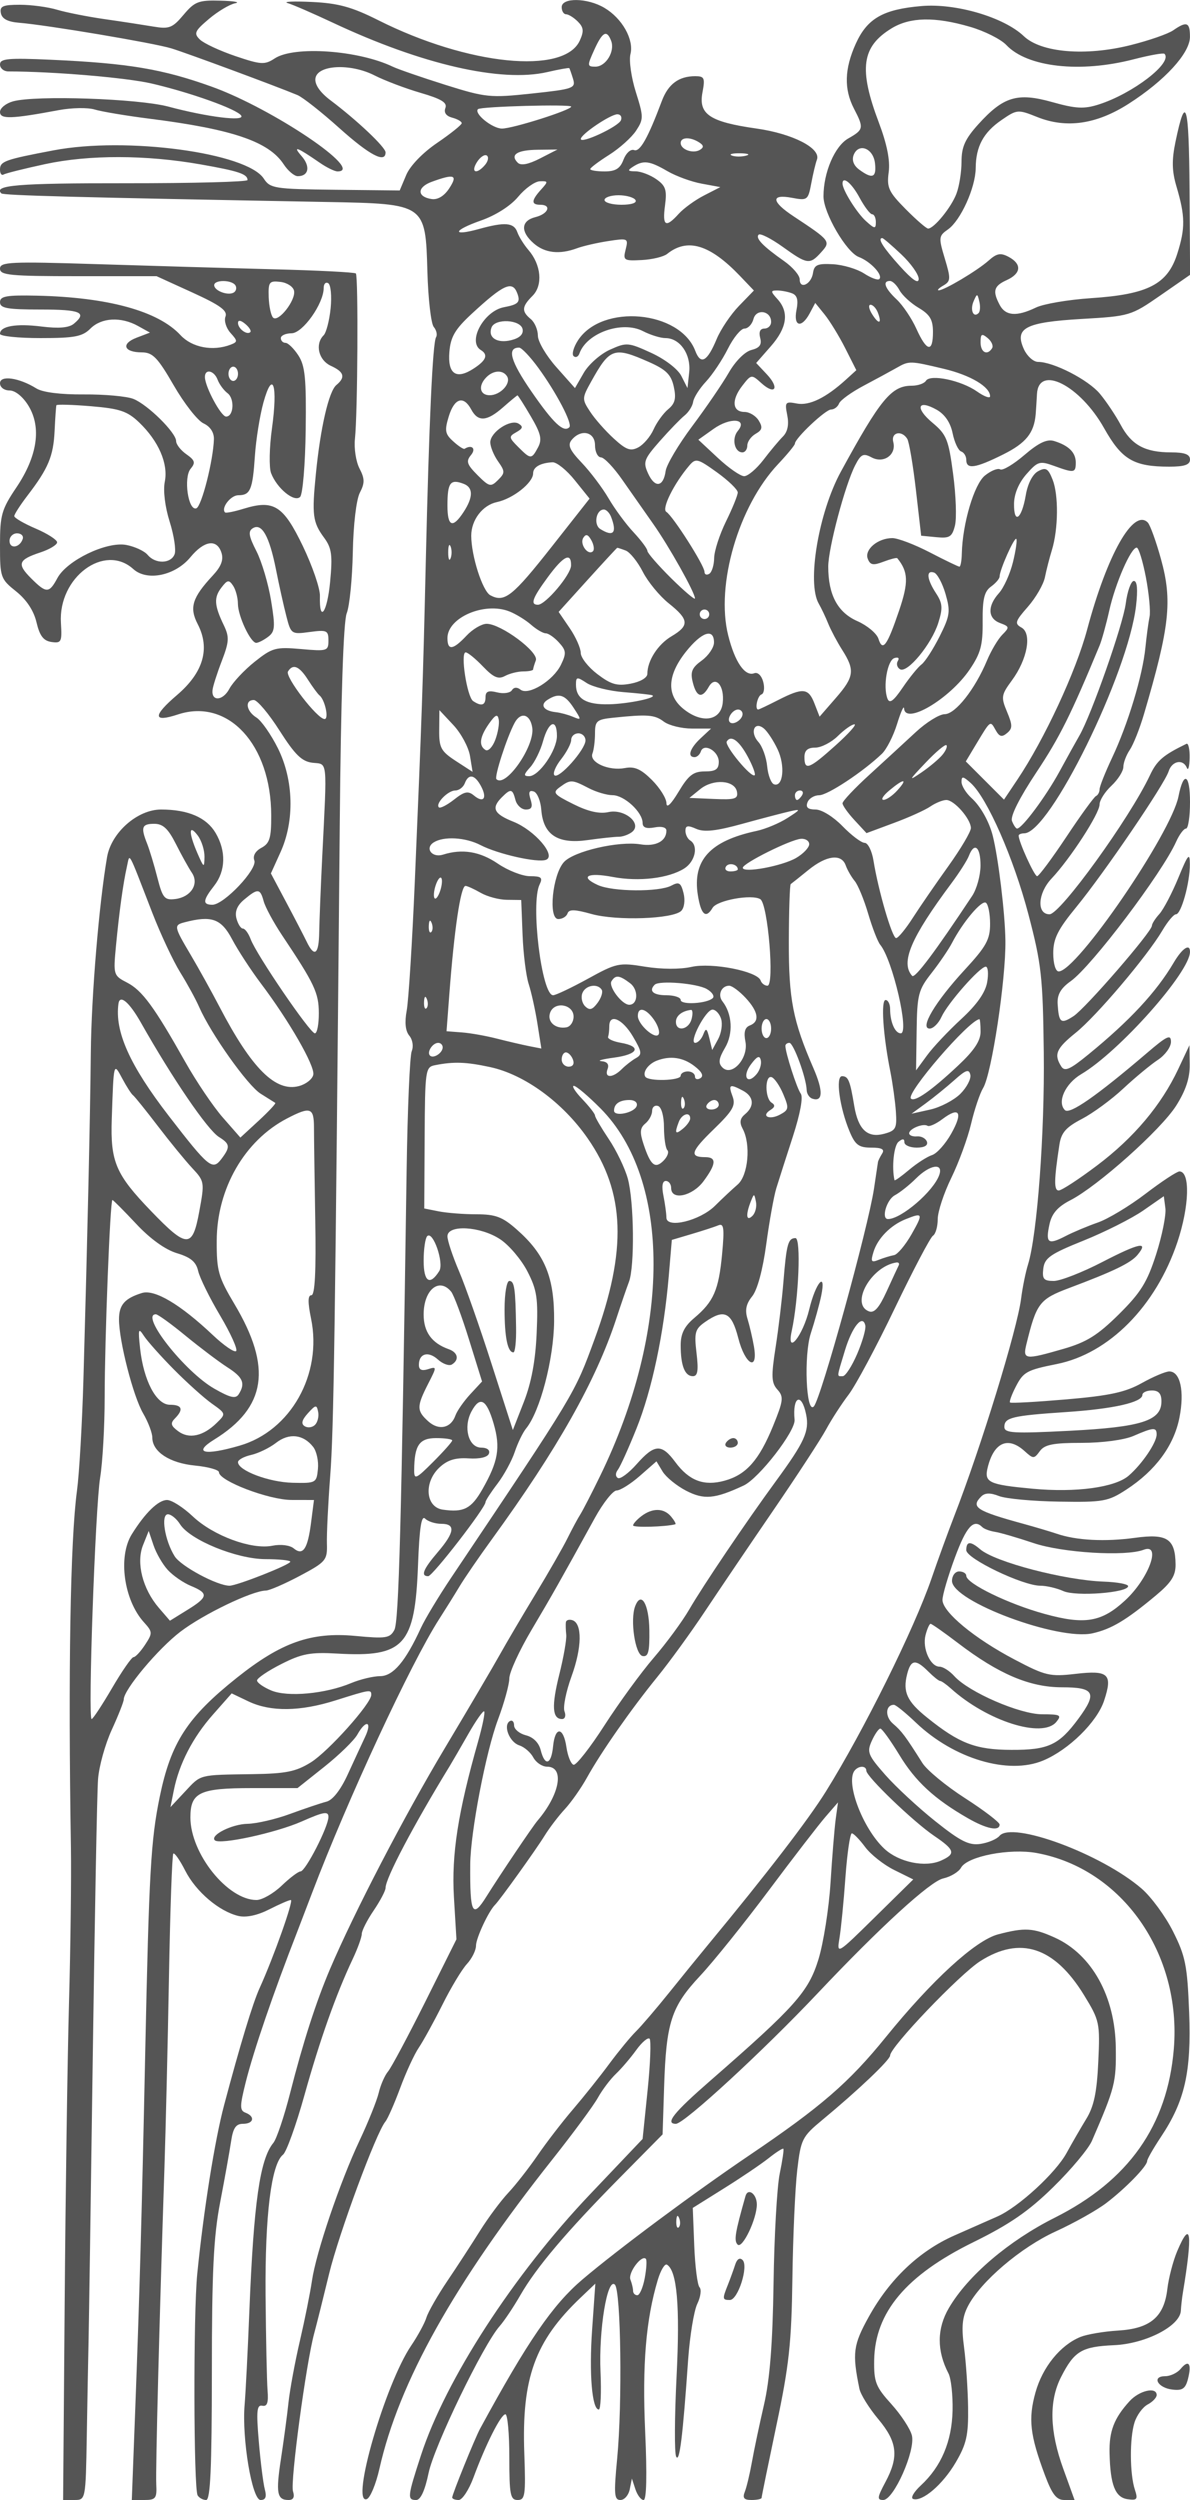 <svg xmlns="http://www.w3.org/2000/svg" version="1.0" width="250" height="525" viewBox="0 0 250 525" preserveAspectRatio="xMidYMid meet">
<g transform="translate(0,525) scale(0.01,-0.01)" fill="#555555" stroke="none">
<path d="M3856 52189 c-232 -276 -302 -303 -634 -247 -204 34 -664 105 -1022 156 -357 51 -807 140 -999 197 -192 58 -545 105 -783 105 -358 0 -427 -30 -400 -175 23 -120 144 -184 383 -203 584 -47 2826 -424 3199 -538 328 -100 2209 -797 2650 -981 110 -46 506 -358 880 -694 635 -569 970 -745 970 -509 0 108 -600 675 -1156 1093 -219 165 -333 329 -318 457 35 289 734 326 1245 65 212 -108 646 -272 964 -365 437 -127 565 -205 522 -318 -37 -96 15 -169 143 -203 110 -29 200 -81 200 -116 0 -34 -232 -220 -515 -413 -306 -208 -570 -482 -651 -675 l-137 -325 -1356 15 c-1278 15 -1365 28 -1500 235 -357 544 -2886 884 -4415 593 -1029 -195 -1126 -230 -1126 -406 0 -82 34 -128 76 -102 42 26 435 124 875 219 923 198 2114 196 3267 -7 796 -140 982 -202 982 -328 0 -38 -1151 -68 -2558 -67 -2271 2 -2787 -41 -2614 -213 43 -43 1548 -83 6854 -181 2058 -39 2057 -38 2097 -1463 16 -568 76 -1090 133 -1160 58 -69 80 -167 49 -216 -71 -117 -147 -1769 -216 -4719 -60 -2579 -82 -3230 -230 -6700 -55 -1292 -132 -2518 -171 -2724 -46 -246 -27 -426 54 -524 71 -85 93 -226 52 -326 -40 -97 -88 -1211 -107 -2476 -110 -7503 -164 -9502 -258 -9679 -93 -173 -176 -186 -823 -125 -926 86 -1552 -135 -2485 -878 -1044 -832 -1387 -1362 -1622 -2505 -186 -906 -224 -1578 -304 -5363 -72 -3435 -117 -5032 -209 -7475 l-73 -1925 265 0 c237 0 264 36 249 325 -16 312 66 3469 171 6625 27 825 71 2643 96 4040 25 1396 66 2559 91 2584 25 25 138 -136 251 -359 225 -441 711 -854 1116 -950 164 -38 400 12 646 137 214 109 419 198 456 198 65 0 -361 -1201 -656 -1850 -144 -315 -410 -1194 -744 -2450 -198 -744 -431 -2205 -566 -3550 -84 -832 -77 -4515 8 -4653 33 -54 113 -97 179 -97 89 0 119 673 120 2675 0 2124 36 2860 174 3575 95 495 198 1069 229 1275 42 287 101 375 251 375 226 0 261 153 53 233 -123 47 -122 135 3 636 171 679 574 1857 1090 3181 43 110 180 470 306 800 745 1961 2073 4821 2670 5750 124 193 315 499 424 680 109 182 418 632 686 1000 1372 1888 2181 3322 2608 4620 99 303 220 653 268 780 123 323 107 1692 -24 2170 -61 220 -241 594 -400 830 -159 237 -289 459 -289 495 0 35 -121 190 -269 345 -147 154 -226 279 -175 277 52 -2 304 -216 561 -475 1488 -1502 1483 -4658 -12 -7722 -174 -358 -360 -717 -412 -800 -53 -82 -174 -308 -270 -501 -95 -192 -398 -721 -673 -1174 -275 -453 -612 -1026 -750 -1273 -137 -247 -661 -1136 -1163 -1976 -845 -1413 -1895 -3433 -2404 -4626 -293 -689 -566 -1536 -837 -2600 -126 -495 -285 -967 -353 -1050 -283 -342 -414 -1258 -505 -3550 -33 -825 -78 -1702 -99 -1950 -60 -711 156 -2000 335 -2000 106 0 132 65 89 225 -33 124 -90 576 -126 1005 -55 640 -41 774 73 750 103 -22 132 63 111 320 -15 193 -34 1092 -42 2000 -13 1681 120 2757 367 2952 71 56 274 619 450 1250 323 1157 659 2106 1012 2855 106 223 192 462 192 530 0 68 112 289 250 492 137 202 250 416 250 475 0 203 583 1309 1349 2561 55 91 232 395 392 676 160 280 309 492 331 470 22 -22 -35 -303 -126 -625 -426 -1500 -562 -2377 -510 -3274 l53 -887 -655 -1313 c-361 -721 -712 -1379 -781 -1462 -70 -82 -158 -285 -197 -450 -40 -165 -220 -615 -402 -1000 -413 -876 -916 -2357 -1001 -2950 -36 -247 -149 -810 -251 -1250 -103 -440 -211 -1025 -241 -1300 -29 -275 -101 -807 -158 -1183 -111 -723 -84 -867 160 -867 101 0 131 61 92 184 -60 189 275 2684 445 3312 53 195 194 759 314 1254 205 845 987 2960 1182 3196 49 58 189 376 311 705 122 330 298 712 392 849 93 138 316 543 495 900 178 358 410 743 515 856 105 114 191 287 191 385 0 157 264 724 401 859 101 100 860 1158 1040 1450 102 165 294 417 427 560 133 144 341 440 462 658 299 539 924 1433 1480 2117 253 311 703 930 1000 1377 297 446 945 1404 1440 2127 495 723 992 1485 1105 1693 112 208 326 537 474 732 148 194 585 1010 970 1814 386 803 746 1488 801 1522 55 34 100 190 100 347 0 157 129 548 286 869 157 321 344 832 415 1134 71 302 185 640 252 750 179 290 481 2282 469 3100 -7 572 -149 1738 -266 2200 -76 299 -258 622 -445 790 -116 105 -211 258 -211 341 0 125 33 120 194 -25 346 -313 902 -1579 1211 -2756 274 -1042 304 -1314 323 -2900 21 -1691 -138 -3830 -330 -4451 -52 -166 -117 -489 -146 -718 -82 -649 -842 -3121 -1410 -4581 -128 -330 -341 -915 -473 -1300 -364 -1058 -1428 -3204 -2219 -4472 -374 -600 -1235 -1719 -2476 -3219 -178 -215 -544 -665 -813 -1000 -269 -335 -584 -703 -700 -818 -116 -114 -368 -421 -561 -681 -192 -261 -536 -691 -764 -958 -228 -266 -563 -702 -745 -968 -183 -266 -459 -619 -614 -784 -155 -165 -423 -525 -595 -800 -172 -275 -479 -747 -684 -1050 -204 -302 -402 -648 -439 -767 -37 -120 -182 -386 -321 -591 -545 -803 -1280 -3339 -934 -3224 73 24 193 312 267 638 408 1816 1570 3893 3632 6494 436 550 868 1135 959 1300 92 165 262 390 378 500 116 110 308 335 427 500 119 165 245 271 280 237 34 -35 16 -523 -42 -1084 l-105 -1021 -1108 -1166 c-1605 -1689 -3030 -3887 -3548 -5476 -284 -870 -292 -940 -101 -940 93 0 184 197 261 567 116 562 1150 2697 1492 3083 97 110 293 403 435 650 336 585 969 1333 2086 2464 l903 914 32 995 c43 1357 150 1687 755 2333 280 299 929 1107 1443 1794 514 688 1052 1385 1195 1550 l260 300 -48 -350 c-26 -193 -75 -794 -109 -1337 -34 -543 -149 -1269 -255 -1614 -210 -678 -487 -988 -2268 -2541 -775 -675 -961 -908 -725 -908 173 0 1835 1531 2985 2749 1301 1378 2358 2345 2630 2404 156 35 325 136 375 226 134 240 1021 411 1588 308 1797 -328 3048 -2116 2882 -4115 -134 -1607 -950 -2764 -2499 -3542 -972 -488 -1828 -1217 -2226 -1897 -254 -433 -257 -897 -9 -1375 55 -106 93 -457 86 -780 -15 -649 -238 -1176 -669 -1574 -146 -136 -218 -262 -160 -282 194 -64 623 303 895 767 227 388 268 569 260 1160 -6 386 -44 952 -85 1260 -57 425 -38 630 81 860 268 519 1113 1238 1846 1572 383 175 860 442 1061 595 408 311 859 775 859 883 0 39 129 264 286 501 506 758 644 1365 596 2619 -38 986 -77 1181 -338 1700 -161 322 -460 728 -662 902 -846 728 -2722 1422 -2985 1105 -57 -68 -237 -144 -400 -168 -240 -35 -418 54 -946 475 -358 285 -831 723 -1052 974 -366 416 -391 480 -284 715 64 142 145 258 180 258 34 0 213 -249 398 -552 337 -557 737 -927 1438 -1329 394 -227 669 -282 669 -134 0 47 -326 296 -725 553 -399 256 -802 589 -897 739 -358 567 -433 668 -619 827 -171 146 -157 397 22 395 38 0 246 -169 462 -375 798 -760 1941 -1101 2672 -795 537 224 1132 809 1280 1256 185 560 95 645 -599 564 -541 -62 -632 -41 -1280 300 -843 442 -1516 999 -1516 1253 0 103 118 504 262 892 240 649 393 818 574 637 38 -38 159 -83 269 -100 110 -17 473 -123 807 -235 607 -205 1938 -286 2314 -141 383 147 106 -608 -392 -1066 -492 -454 -846 -513 -1688 -281 -761 208 -1646 639 -1646 801 0 50 -67 91 -150 91 -83 0 -150 -89 -150 -199 0 -429 2237 -1262 2954 -1100 394 89 702 272 1321 788 332 276 424 420 422 657 -6 541 -177 653 -854 560 -629 -86 -1231 -55 -1643 86 -137 46 -452 140 -700 208 -988 271 -1111 349 -887 573 79 79 189 83 375 10 144 -56 712 -109 1262 -117 929 -15 1029 3 1412 252 613 399 1000 923 1116 1511 110 554 18 971 -213 971 -77 0 -337 -110 -577 -244 -347 -194 -677 -265 -1587 -343 -632 -54 -1164 -84 -1182 -65 -19 18 37 169 123 336 158 306 231 346 858 471 1098 219 2083 1214 2535 2560 252 752 273 1485 43 1485 -53 0 -374 -211 -712 -469 -339 -259 -790 -530 -1003 -604 -213 -74 -521 -203 -684 -288 -362 -187 -418 -144 -330 256 49 222 172 363 434 498 577 295 1905 1482 2226 1987 203 321 289 582 285 865 l-6 405 -235 -500 c-357 -759 -934 -1444 -1706 -2025 -383 -289 -745 -525 -805 -525 -103 0 -99 221 15 966 39 250 139 363 471 536 232 121 626 409 874 642 249 232 576 502 725 600 150 99 273 268 273 377 0 166 -82 128 -508 -237 -1057 -902 -1621 -1295 -1720 -1196 -169 169 7 556 342 754 799 472 2286 2145 2286 2571 0 184 -165 74 -344 -231 -364 -616 -921 -1215 -1790 -1925 -390 -319 -499 -367 -572 -250 -158 250 -104 375 304 704 436 350 1502 1607 1821 2148 110 188 239 341 286 341 110 0 294 662 292 1050 -1 256 -37 215 -242 -284 -132 -321 -311 -662 -397 -758 -87 -95 -158 -207 -158 -247 0 -126 -1393 -1734 -1647 -1900 -267 -174 -309 -141 -334 258 -11 195 66 328 276 477 440 314 1921 2272 2214 2929 68 151 161 275 207 275 46 0 84 250 84 556 0 593 -135 660 -242 120 -153 -778 -2138 -3676 -2517 -3676 -65 0 -114 163 -114 381 0 308 94 496 487 975 590 721 1849 2571 1937 2846 70 221 305 266 383 73 28 -69 54 25 58 208 4 184 -26 317 -67 297 -493 -240 -622 -352 -769 -665 -423 -897 -1881 -2915 -2107 -2915 -273 0 -249 440 41 749 397 421 1010 1367 1010 1557 0 88 112 265 250 394 137 129 250 307 250 395 0 88 61 249 135 358 74 108 208 445 297 747 542 1840 601 2383 358 3260 -103 373 -228 718 -278 768 -301 301 -850 -669 -1273 -2248 -235 -881 -899 -2307 -1465 -3151 l-282 -421 -401 401 -401 401 222 370 c301 500 290 492 404 289 78 -141 131 -155 239 -65 119 99 119 165 1 448 -129 308 -122 355 101 658 327 443 426 986 203 1111 -150 83 -135 131 135 438 166 190 327 468 357 618 30 150 96 408 147 573 135 440 142 1159 14 1479 -93 235 -142 263 -303 176 -116 -62 -219 -260 -260 -503 -85 -502 -251 -625 -247 -183 2 209 98 438 260 623 238 270 279 283 579 175 426 -155 458 -150 458 71 0 210 -149 357 -456 451 -149 45 -323 -37 -624 -295 -230 -197 -458 -332 -508 -301 -50 31 -195 -28 -321 -130 -226 -183 -470 -1007 -485 -1638 -3 -151 -26 -275 -50 -275 -24 0 -304 135 -622 300 -318 165 -672 300 -787 300 -305 0 -591 -241 -517 -434 51 -133 113 -145 330 -62 147 56 278 89 290 74 233 -286 240 -506 39 -1099 -252 -743 -346 -872 -434 -594 -36 113 -236 280 -445 372 -413 183 -610 551 -610 1144 0 384 353 1713 565 2126 121 236 171 261 345 168 255 -137 526 56 456 323 -53 203 177 255 294 66 39 -64 121 -548 182 -1075 l110 -959 321 -31 c277 -27 329 6 389 243 38 151 21 637 -38 1080 -96 729 -138 833 -434 1080 -373 312 -313 498 87 274 173 -98 290 -270 336 -495 39 -190 119 -362 179 -382 59 -19 108 -99 108 -177 0 -205 192 -176 776 115 477 238 648 449 682 843 7 83 19 274 27 425 34 625 905 182 1410 -716 372 -662 621 -809 1370 -809 320 0 435 40 435 150 0 108 -111 150 -395 150 -551 0 -836 155 -1061 578 -107 199 -304 494 -438 654 -245 293 -973 668 -1298 668 -97 0 -230 120 -297 266 -203 446 25 566 1213 636 1008 58 1037 67 1652 493 l626 434 -12 1799 c-12 1799 -79 2028 -293 1004 -82 -394 -78 -622 19 -950 184 -624 187 -873 17 -1409 -203 -642 -615 -855 -1807 -934 -482 -32 -1007 -121 -1166 -199 -398 -192 -634 -176 -756 53 -157 294 -128 401 146 525 305 139 321 337 41 487 -170 91 -251 76 -425 -80 -238 -211 -937 -627 -1047 -622 -38 2 7 48 101 102 154 90 156 142 29 565 -133 442 -130 475 66 612 267 187 580 879 583 1288 3 454 162 749 545 1011 323 222 343 223 748 61 612 -245 1245 -153 1919 278 760 486 1288 1062 1289 1405 1 309 -67 336 -352 138 -108 -75 -512 -215 -897 -311 -944 -236 -1878 -158 -2242 189 -418 397 -1425 694 -2147 632 -807 -68 -1142 -260 -1382 -790 -239 -528 -251 -954 -39 -1364 212 -409 205 -442 -120 -627 -284 -162 -520 -713 -520 -1216 0 -349 480 -1173 742 -1273 247 -94 514 -381 431 -463 -31 -31 -174 22 -319 116 -145 95 -439 183 -653 195 -325 18 -396 -12 -421 -182 -35 -239 -280 -356 -280 -134 0 83 -146 254 -325 380 -447 314 -610 483 -537 557 34 34 261 -81 504 -255 519 -373 570 -380 809 -115 207 228 195 244 -576 753 -472 311 -487 475 -38 391 325 -61 340 -50 406 302 38 202 91 425 119 498 92 239 -507 547 -1272 655 -978 139 -1218 299 -1133 754 58 308 42 345 -152 345 -345 0 -568 -166 -701 -521 -293 -781 -460 -1076 -582 -1031 -72 27 -170 -62 -223 -200 -71 -189 -167 -248 -397 -248 -166 0 -302 22 -302 49 0 27 179 161 397 299 219 138 474 367 567 509 158 241 158 290 -6 810 -96 304 -147 663 -113 798 76 305 -175 751 -549 971 -356 211 -896 219 -896 14 0 -83 42 -150 93 -150 51 0 162 -69 246 -153 123 -123 131 -203 41 -400 -329 -722 -2348 -518 -4230 427 -559 281 -841 358 -1400 385 -385 18 -613 8 -507 -24 107 -31 534 -217 950 -412 1864 -876 3531 -1260 4504 -1037 246 57 454 94 463 83 8 -10 44 -112 79 -226 59 -195 8 -214 -863 -307 -882 -94 -969 -85 -1826 184 -495 156 -990 327 -1100 380 -722 346 -2071 441 -2479 173 -210 -138 -287 -133 -826 49 -327 111 -662 267 -745 347 -133 129 -111 179 190 434 187 158 435 306 550 328 116 23 -22 48 -306 55 -463 13 -543 -18 -778 -297z m16519 -251 c306 -88 650 -261 766 -383 441 -468 1552 -592 2681 -299 330 85 619 137 641 114 184 -184 -665 -837 -1384 -1065 -305 -97 -478 -88 -973 51 -732 206 -1026 117 -1555 -468 -276 -306 -351 -473 -351 -782 0 -216 -48 -520 -107 -674 -107 -285 -471 -732 -595 -732 -37 0 -249 184 -472 409 -358 362 -399 451 -356 775 33 247 -35 587 -208 1045 -425 1126 -361 1591 269 1976 389 237 908 247 1644 33z m-7536 -295 c85 -222 -111 -543 -330 -543 -174 0 -176 19 -26 350 174 384 264 432 356 193z m-839 -1382 c0 -72 -1226 -461 -1454 -461 -203 0 -596 318 -504 408 58 56 1958 108 1958 53z m1045 -286 c-53 -135 -846 -504 -843 -393 2 99 624 518 768 518 68 0 102 -56 75 -125z m1641 -464 c99 -63 104 -105 20 -157 -143 -89 -406 4 -406 143 0 125 200 132 386 14z m-3342 -339 c-244 -125 -401 -155 -467 -89 -168 168 -15 267 420 272 l414 5 -367 -188z m7038 -98 c35 -304 -52 -341 -329 -138 -118 86 -161 198 -120 307 102 264 412 147 449 -169z m-8189 -33 c-176 -211 -313 -170 -174 53 67 106 159 169 206 141 47 -29 32 -116 -32 -194z m5480 190 c-97 -26 -232 -24 -300 3 -68 28 12 49 177 47 165 -3 220 -25 123 -50z m-1654 -324 c182 -106 507 -225 723 -264 l391 -72 -341 -175 c-188 -96 -428 -270 -533 -386 -275 -304 -347 -261 -288 176 43 325 14 413 -182 550 -128 90 -325 165 -436 166 -168 1 -177 18 -53 98 217 140 348 123 719 -93z m-4581 -362 c-106 -162 -242 -244 -370 -225 -311 46 -310 248 2 362 477 174 553 146 368 -137z m1927 -28 c-205 -227 -209 -317 -15 -317 244 0 171 -191 -100 -259 -307 -77 -321 -306 -35 -554 233 -202 538 -236 903 -102 128 48 424 116 659 152 415 64 426 59 367 -176 -58 -229 -38 -242 338 -222 219 11 459 69 533 128 426 342 897 200 1529 -460 l294 -308 -314 -324 c-173 -179 -383 -491 -467 -693 -199 -477 -335 -553 -450 -251 -322 848 -1956 997 -2463 224 -94 -144 -136 -294 -94 -333 43 -40 98 -15 123 55 154 434 898 695 1335 469 155 -80 367 -146 472 -146 303 0 539 -337 499 -716 l-36 -334 -128 253 c-73 146 -342 352 -632 486 -485 222 -520 225 -870 67 -200 -90 -447 -309 -549 -485 l-185 -321 -389 438 c-215 241 -390 539 -390 663 0 123 -67 281 -150 349 -197 163 -189 261 38 488 221 221 182 651 -86 962 -95 110 -200 279 -234 375 -71 201 -261 217 -802 67 -582 -161 -556 -32 35 176 313 109 626 309 785 500 145 175 350 321 454 325 179 7 180 -5 25 -176z m6692 -167 c104 -192 223 -350 266 -350 42 0 77 -74 77 -165 0 -147 -25 -144 -210 24 -192 174 -490 652 -490 786 0 168 194 9 357 -295z m-4707 -50 c37 -60 -82 -100 -294 -100 -196 0 -356 45 -356 100 0 55 132 100 294 100 162 0 322 -45 356 -100z m5586 -1143 c200 -189 364 -420 364 -513 0 -114 -129 -27 -396 268 -352 390 -476 588 -368 588 20 0 200 -154 400 -343z m-39 -752 c58 -107 239 -274 404 -371 235 -140 299 -247 299 -506 0 -439 -131 -414 -348 67 -97 216 -284 494 -415 617 -248 233 -304 388 -141 388 54 0 144 -88 201 -195z m-8032 -59 c74 -191 27 -240 -276 -297 -424 -79 -774 -723 -489 -899 161 -99 117 -216 -145 -387 -371 -244 -554 -119 -514 350 26 315 120 474 471 799 665 615 851 700 953 434z m5773 -5 c110 -42 137 -141 95 -350 -69 -348 105 -393 277 -72 l117 219 197 -243 c108 -134 303 -451 432 -706 l234 -463 -220 -200 c-421 -382 -767 -550 -1030 -500 -242 47 -256 30 -201 -246 39 -196 8 -347 -91 -447 -83 -83 -268 -304 -411 -492 -144 -187 -325 -341 -403 -341 -78 0 -326 172 -552 383 l-411 383 318 226 c352 251 728 220 511 -42 -133 -160 -70 -450 97 -450 57 0 103 65 103 145 0 80 79 190 175 245 139 79 152 136 64 279 -60 99 -195 180 -298 180 -257 1 -279 250 -48 548 189 244 195 245 400 59 291 -263 390 -108 117 183 l-224 238 307 350 c343 390 389 716 142 990 -148 163 -149 183 -9 183 87 0 227 -27 312 -59z m3921 -415 c-109 -110 -184 64 -106 245 74 171 80 171 121 -4 24 -100 17 -209 -15 -241z m-2117 10 c92 -240 20 -258 -122 -31 -67 107 -81 195 -32 195 50 0 119 -74 154 -164z m-2242 -197 c0 -76 -63 -139 -141 -139 -90 0 -122 -70 -89 -195 38 -145 -11 -211 -185 -255 -137 -35 -337 -235 -477 -480 -133 -231 -478 -735 -766 -1120 -288 -385 -540 -809 -558 -942 -47 -338 -227 -363 -369 -50 -109 239 -87 299 245 677 201 228 436 471 522 540 86 69 167 198 180 287 13 89 135 281 270 425 135 145 342 454 459 688 117 234 274 425 349 425 75 0 160 90 189 200 59 226 371 175 371 -61z m-5221 -152 c20 -107 -62 -186 -238 -230 -297 -75 -497 53 -415 266 75 196 614 166 653 -36z m9864 -398 c-101 -164 -243 -91 -243 123 0 177 25 192 149 89 82 -68 124 -164 94 -212z m-9534 -414 c382 -524 723 -1176 652 -1247 -120 -120 -337 85 -797 751 -440 638 -519 921 -259 921 52 0 233 -191 404 -425z m2321 124 c364 -161 469 -265 525 -520 54 -245 27 -353 -118 -473 -103 -86 -241 -277 -307 -425 -66 -148 -209 -316 -319 -375 -163 -87 -255 -55 -516 184 -175 160 -399 413 -497 564 -174 264 -173 284 22 634 393 706 477 735 1210 411z m6205 -146 c556 -133 965 -377 965 -575 0 -51 -124 -5 -275 101 -333 234 -983 370 -1073 224 -35 -57 -169 -103 -297 -103 -427 0 -659 -281 -1491 -1807 -468 -859 -715 -2333 -464 -2769 55 -96 146 -286 201 -424 56 -137 188 -385 293 -550 270 -424 251 -565 -135 -1008 l-341 -392 -107 275 c-126 328 -243 339 -761 75 -216 -110 -405 -200 -421 -200 -78 0 -16 288 68 317 54 18 71 137 37 264 -34 131 -115 209 -188 181 -195 -74 -408 234 -548 796 -265 1060 217 2713 1047 3594 195 207 355 401 355 432 0 111 642 716 759 716 66 0 141 57 168 126 27 70 260 238 519 375 259 137 568 305 688 373 266 152 280 151 1001 -21z m-9182 -157 c90 -147 -140 -396 -365 -396 -212 0 -248 200 -68 380 148 148 347 155 433 16z m499 -841 c212 -361 240 -483 151 -650 -137 -255 -154 -254 -416 8 -200 200 -202 220 -38 312 135 76 146 117 46 178 -169 104 -595 -177 -595 -392 0 -92 73 -271 162 -398 150 -214 150 -244 0 -394 -151 -151 -184 -143 -430 103 -224 225 -246 291 -137 422 113 136 18 227 -135 131 -21 -14 -129 56 -238 156 -173 155 -185 227 -94 525 118 385 311 444 472 144 142 -265 329 -252 669 47 155 136 290 248 302 250 11 2 138 -197 281 -442z m1348 -605 c0 -137 56 -252 125 -255 69 -2 272 -216 451 -475 180 -258 470 -672 645 -920 331 -468 879 -1444 879 -1567 0 -38 -224 152 -499 423 -274 272 -499 530 -500 574 0 45 -131 220 -290 391 -160 170 -396 491 -525 712 -130 222 -383 558 -563 747 -257 270 -303 374 -213 482 197 237 490 170 490 -112z m2999 -992 c0 -59 -112 -333 -247 -608 -135 -275 -247 -621 -249 -769 -2 -148 -48 -297 -103 -331 -55 -34 -100 -15 -100 42 0 132 -663 1173 -802 1259 -103 64 159 592 481 971 137 161 175 151 584 -142 240 -173 437 -363 436 -422z m-3423 256 l310 -385 -789 -1002 c-832 -1056 -997 -1187 -1296 -1028 -164 88 -401 827 -401 1251 0 331 238 642 539 706 339 72 761 406 761 603 0 133 153 220 408 233 87 4 298 -165 468 -378z m-2334 -75 c202 -77 201 -281 -4 -593 -229 -350 -338 -305 -338 137 0 484 60 564 342 456z m3097 -697 c128 -334 46 -424 -229 -251 -145 92 -86 409 76 409 51 0 120 -71 153 -158z m-382 -718 c-101 -101 -285 150 -204 280 55 89 100 76 170 -49 52 -93 68 -197 34 -231z m8824 -227 c-60 -246 -193 -540 -295 -653 -246 -274 -236 -532 25 -629 197 -72 200 -90 47 -243 -91 -91 -236 -335 -323 -543 -252 -603 -663 -1125 -889 -1127 -113 -1 -386 -171 -608 -377 -222 -206 -659 -608 -971 -893 -312 -284 -567 -555 -567 -601 0 -46 113 -205 252 -355 l252 -272 573 213 c315 116 662 273 770 348 109 74 259 135 334 135 165 0 511 -395 516 -587 2 -76 -211 -435 -472 -800 -261 -364 -598 -853 -748 -1087 -150 -234 -308 -426 -351 -426 -83 0 -374 996 -475 1625 -33 206 -117 375 -186 375 -69 0 -278 158 -465 350 -192 198 -438 350 -566 350 -161 0 -211 44 -170 150 31 83 142 150 246 150 177 0 923 493 1318 871 98 94 241 375 318 625 77 250 143 398 147 329 20 -359 959 196 1379 816 230 339 277 512 272 1009 -4 468 34 629 175 731 100 72 181 167 181 212 0 137 309 832 351 790 21 -22 -10 -241 -70 -486z m-11815 78 c-28 -69 -50 -12 -50 125 0 138 22 194 50 125 28 -69 28 -181 0 -250z m3680 163 c89 -35 250 -235 358 -446 108 -211 353 -509 546 -663 426 -340 437 -466 59 -690 -287 -169 -509 -513 -509 -789 0 -82 -147 -169 -351 -207 -287 -54 -414 -17 -700 201 -192 146 -349 347 -349 446 0 99 -104 333 -232 520 l-232 340 607 671 c334 369 615 673 624 675 9 2 90 -24 179 -58z m10928 -566 c65 -346 100 -717 76 -825 -23 -108 -62 -399 -87 -647 -58 -587 -369 -1614 -700 -2313 -144 -306 -263 -604 -263 -663 0 -59 -34 -122 -75 -141 -41 -18 -322 -404 -623 -858 -302 -454 -578 -825 -614 -825 -58 0 -388 725 -388 852 0 26 52 48 116 48 535 0 2181 3345 2350 4775 40 347 25 525 -46 525 -59 0 -136 -214 -170 -475 -59 -450 -725 -2347 -975 -2775 -64 -110 -253 -451 -420 -758 -285 -521 -784 -1192 -888 -1192 -25 0 -73 72 -107 159 -38 99 157 486 515 1025 490 738 723 1206 1328 2666 45 110 136 438 201 729 127 570 454 1321 576 1321 41 0 128 -283 194 -628z m-12077 253 c-3 -194 -536 -825 -696 -825 -167 0 -117 138 208 580 328 447 493 530 488 245z m7867 -598 c106 -368 94 -457 -125 -893 -134 -266 -304 -530 -378 -586 -75 -56 -253 -275 -397 -487 -194 -285 -276 -345 -320 -232 -97 253 -3 803 145 851 80 26 111 1 73 -60 -36 -58 -16 -137 45 -174 152 -94 664 525 805 974 98 311 90 411 -48 622 -194 297 -213 491 -41 434 67 -23 176 -225 241 -449z m-8708 -646 c114 -100 253 -181 310 -181 57 0 181 -87 277 -193 153 -168 158 -227 41 -468 -162 -333 -683 -653 -850 -521 -72 57 -141 52 -181 -14 -36 -57 -175 -77 -309 -44 -183 46 -244 21 -244 -99 0 -174 -85 -201 -260 -84 -129 86 -273 1023 -157 1023 44 0 207 -133 363 -296 221 -231 322 -275 462 -200 98 53 272 96 385 96 114 0 207 19 207 42 0 23 26 108 57 190 67 174 -733 768 -1033 768 -104 0 -295 -112 -424 -250 -284 -302 -400 -317 -400 -49 0 430 778 765 1300 559 138 -54 343 -180 456 -279z m3744 219 c0 -55 -45 -100 -100 -100 -55 0 -100 45 -100 100 0 55 45 100 100 100 55 0 100 -45 100 -100z m100 -592 c0 -105 -116 -276 -257 -379 -208 -151 -244 -239 -189 -458 78 -313 194 -346 335 -96 141 251 336 28 294 -338 -43 -372 -430 -436 -813 -134 -371 291 -358 707 38 1208 333 419 592 506 592 197z m-1900 -1043 c303 -24 573 -53 600 -65 125 -50 -495 -181 -905 -190 -483 -11 -695 115 -695 412 0 166 20 170 225 35 124 -81 473 -168 775 -192z m-1049 -330 c167 -256 167 -263 -14 -188 -103 44 -265 87 -360 97 -256 27 -341 154 -174 260 238 151 364 112 548 -169z m-2177 -1011 l54 -333 -353 229 c-312 204 -352 278 -348 649 l4 418 294 -314 c162 -173 319 -465 349 -649z m5726 882 c0 -118 -195 -244 -267 -173 -71 72 55 267 173 267 52 0 94 -42 94 -94z m-5196 -545 c-57 -150 -149 -245 -204 -211 -147 91 -123 273 73 553 135 191 181 211 204 89 17 -87 -16 -281 -73 -431z m778 257 c57 -385 -562 -1272 -753 -1080 -49 48 220 880 381 1180 129 242 329 188 372 -100z m2762 129 c107 -81 374 -147 594 -147 l400 0 -219 -204 c-227 -211 -286 -396 -127 -396 50 0 109 53 131 118 62 188 377 9 377 -215 0 -158 -65 -203 -294 -203 -240 0 -342 -79 -549 -425 -160 -266 -255 -357 -256 -242 -1 100 -137 319 -304 486 -231 231 -367 291 -568 252 -341 -65 -754 119 -683 305 30 77 54 269 54 426 0 257 38 290 375 325 728 76 877 65 1069 -80z m-2244 -301 c0 -302 -376 -846 -584 -846 -121 0 -117 34 23 188 94 104 216 351 270 550 116 417 291 482 291 108z m4636 -282 c163 -343 117 -798 -74 -735 -61 20 -127 190 -145 379 -18 188 -101 418 -185 511 -185 205 -83 448 118 281 72 -60 201 -256 286 -436z m1217 82 c-556 -499 -653 -535 -653 -246 0 141 67 200 227 200 125 0 339 110 475 244 136 134 293 245 348 245 55 1 -124 -198 -397 -443z m-5253 106 c0 -193 -562 -823 -653 -732 -38 38 25 190 142 338 116 148 211 330 211 405 0 76 68 137 150 137 83 0 150 -67 150 -148z m3414 -351 c100 -187 163 -357 141 -380 -69 -68 -640 622 -587 708 89 144 260 19 446 -328z m4084 47 c-72 -87 -269 -253 -439 -369 -280 -191 -272 -172 85 203 216 228 414 394 439 369 25 -26 -13 -117 -85 -203z m-9693 -657 c136 -255 53 -364 -149 -196 -122 101 -200 85 -418 -87 -148 -116 -291 -189 -318 -162 -78 79 191 354 345 354 78 0 167 68 199 150 80 209 209 187 341 -59z m2259 -40 c157 -83 385 -150 507 -150 244 -1 629 -357 629 -582 0 -98 78 -127 250 -95 151 29 250 2 250 -68 0 -221 -225 -339 -546 -287 -459 74 -1400 -144 -1607 -373 -241 -266 -333 -1196 -118 -1196 85 0 172 53 194 118 30 90 150 87 504 -12 527 -147 1713 -106 1885 66 65 65 85 225 48 373 -55 219 -95 243 -256 157 -257 -137 -1234 -130 -1546 13 -388 177 -215 270 315 169 547 -104 1175 -29 1502 178 232 147 302 479 125 588 -55 34 -100 126 -100 204 0 110 50 119 225 41 167 -75 417 -48 975 106 413 114 863 231 1000 262 230 51 225 39 -58 -142 -170 -109 -462 -231 -650 -271 -975 -208 -1348 -616 -1231 -1348 66 -414 169 -503 309 -267 94 160 826 292 1003 182 160 -99 302 -1817 150 -1817 -58 0 -123 49 -143 109 -65 195 -1022 383 -1455 286 -235 -53 -628 -51 -970 4 -550 90 -602 79 -1205 -253 -347 -190 -675 -346 -730 -346 -240 0 -476 1930 -284 2325 71 146 37 175 -202 175 -158 0 -463 119 -677 265 -376 255 -746 315 -1149 188 -231 -74 -390 134 -196 257 211 133 666 107 983 -57 367 -190 1199 -377 1376 -309 222 85 -238 621 -686 800 -412 165 -469 286 -242 513 188 188 224 181 286 -57 29 -110 127 -200 218 -200 124 0 149 54 99 212 -48 152 -29 199 67 167 73 -24 145 -198 159 -387 40 -523 346 -723 972 -634 278 39 574 71 656 70 82 0 207 45 278 100 221 175 -155 493 -496 418 -189 -42 -427 12 -738 168 -414 206 -441 241 -282 357 222 162 253 161 602 -20z m3118 -76 c28 -151 -39 -173 -483 -153 l-516 22 226 183 c274 223 726 192 773 -52z m3368 25 c-100 -110 -230 -199 -290 -197 -61 2 -4 92 126 200 305 255 396 253 164 -3z m-2000 -100 c-34 -55 -82 -100 -106 -100 -24 0 -44 45 -44 100 0 55 48 100 106 100 58 0 78 -45 44 -100z m150 -1028 c0 -71 -124 -201 -275 -289 -295 -172 -1128 -325 -1120 -205 6 95 997 589 1220 607 96 8 175 -43 175 -113z m3599 -447 c0 -206 -79 -493 -175 -638 -780 -1177 -1204 -1742 -1261 -1680 -250 278 -29 799 826 1946 165 221 330 480 366 575 114 297 245 188 244 -203z m-2831 0 c34 -96 119 -242 187 -325 69 -82 197 -392 284 -688 87 -296 201 -589 253 -652 260 -314 619 -1860 431 -1860 -119 0 -223 236 -223 508 0 106 -43 192 -95 192 -102 0 -53 -744 99 -1500 49 -248 102 -627 117 -843 24 -354 0 -400 -248 -467 -350 -93 -544 89 -627 588 -88 532 -125 622 -256 622 -141 0 -52 -658 158 -1160 118 -283 194 -340 453 -340 224 0 289 -35 231 -125 -43 -69 -82 -148 -87 -175 -4 -27 -41 -278 -83 -557 -123 -825 -1114 -4413 -1264 -4577 -162 -179 -215 1076 -64 1535 81 247 179 601 218 787 111 538 -115 283 -251 -283 -134 -560 -485 -993 -368 -455 147 679 198 1950 79 1950 -155 0 -189 -122 -253 -911 -29 -364 -103 -986 -165 -1383 -95 -611 -89 -746 39 -888 135 -151 125 -230 -92 -763 -294 -719 -564 -1024 -1017 -1149 -434 -120 -746 -3 -1036 389 -290 391 -435 384 -812 -41 -169 -191 -347 -322 -396 -292 -53 33 -53 104 0 172 49 64 226 454 391 866 325 807 576 1995 679 3206 l64 756 418 124 c230 68 481 150 559 182 116 49 130 -57 79 -604 -71 -755 -177 -998 -583 -1340 -210 -177 -287 -331 -287 -575 0 -428 87 -649 256 -649 102 0 121 117 77 486 -51 430 -31 504 177 650 407 285 559 212 700 -336 144 -565 422 -712 329 -175 -31 179 -92 439 -135 579 -57 184 -30 315 98 473 109 135 223 556 296 1096 65 482 161 1012 212 1177 51 165 207 653 347 1083 155 479 219 829 166 900 -81 108 -323 859 -323 1004 0 34 38 63 84 63 86 0 356 -736 363 -992 2 -78 56 -159 119 -180 224 -75 232 159 24 638 -433 996 -521 1451 -518 2663 2 649 20 1191 40 1205 21 14 188 148 371 296 382 310 696 348 785 95z m-2268 -81 c0 -24 -70 -44 -156 -44 -86 0 -128 46 -93 102 57 92 249 48 249 -58z m-6250 -444 c-38 -118 -91 -193 -118 -165 -28 27 -20 147 18 265 38 118 91 193 118 165 28 -27 20 -147 -18 -265z m850 -50 c138 -79 385 -145 550 -146 l300 -4 28 -725 c15 -399 73 -867 129 -1040 56 -173 139 -549 184 -834 l82 -520 -261 51 c-144 29 -447 99 -673 157 -226 58 -556 117 -734 130 l-324 25 57 753 c103 1377 241 2304 342 2299 38 -1 183 -67 320 -146z m10700 -650 c0 -331 -80 -475 -536 -969 -616 -668 -951 -1231 -733 -1231 75 0 187 110 248 245 132 289 807 1055 930 1055 47 0 61 -146 30 -325 -38 -219 -216 -472 -545 -775 -269 -248 -593 -591 -719 -764 l-230 -314 12 829 c10 763 36 862 313 1215 165 211 360 497 431 634 227 436 618 900 710 843 49 -30 89 -230 89 -443z m-11740 -173 c-33 -33 -56 26 -52 131 5 117 28 141 60 61 29 -72 26 -159 -8 -192z m4178 -1075 c180 -137 167 -452 -19 -452 -153 0 -441 383 -373 494 86 138 164 130 392 -42z m1611 -122 c110 -63 166 -148 126 -189 -117 -117 -675 -150 -675 -40 0 54 -135 99 -300 99 -277 0 -377 90 -246 221 95 94 889 29 1095 -91z m-2208 -15 c29 -47 -10 -171 -87 -275 -109 -147 -168 -163 -261 -72 -66 65 -92 189 -59 275 64 168 320 213 407 72z m3023 -170 c270 -292 302 -498 88 -580 -103 -40 -131 -143 -92 -338 69 -348 -283 -744 -483 -544 -92 92 -79 186 55 414 175 296 152 711 -54 974 -107 135 -23 329 141 329 60 0 214 -115 345 -255z m-6704 -218 c-33 -33 -56 26 -52 131 5 117 28 141 60 61 29 -72 26 -159 -8 -192z m3090 -176 c0 -109 -67 -210 -150 -225 -236 -41 -414 122 -341 312 93 242 491 171 491 -87z m1690 -67 c83 -119 127 -257 96 -307 -71 -115 -436 210 -436 388 0 203 170 162 340 -81z m789 16 c-59 -227 -329 -275 -329 -58 0 126 128 228 316 250 36 4 42 -82 13 -192z m620 4 c34 -108 6 -299 -62 -425 l-125 -229 -60 250 c-52 210 -72 222 -128 75 -37 -96 -113 -175 -169 -175 -142 0 219 695 363 698 65 1 147 -86 181 -194z m-1852 -371 c188 -319 197 -379 65 -452 -84 -47 -219 -152 -300 -233 -192 -192 -372 -190 -298 2 37 98 -7 155 -128 165 -102 8 17 42 264 75 509 68 586 234 144 311 -162 28 -283 84 -269 125 14 41 25 142 25 224 0 276 278 154 497 -217z m2903 167 c0 -110 -45 -200 -100 -200 -55 0 -100 90 -100 200 0 110 45 200 100 200 55 0 100 -90 100 -200z m4400 -68 c0 -191 -137 -396 -475 -712 -561 -526 -910 -769 -988 -690 -108 108 1212 1640 1438 1667 14 2 25 -118 25 -265z m-11300 -326 c0 -118 -195 -244 -267 -173 -71 72 55 267 173 267 52 0 94 -42 94 -94z m2736 -256 c35 -91 0 -150 -89 -150 -81 0 -147 68 -147 150 0 83 40 150 89 150 49 0 116 -67 147 -150z m3861 -304 c-198 -238 -311 -52 -122 201 129 173 184 197 208 89 19 -80 -20 -210 -86 -290z m-1308 166 c158 -121 200 -207 125 -254 -63 -38 -114 -22 -114 36 0 58 -68 106 -150 106 -82 0 -150 -41 -150 -90 0 -105 -680 -124 -744 -20 -60 97 65 269 244 337 282 108 550 69 789 -115z m-4296 -20 c724 -155 1526 -739 2052 -1496 791 -1136 832 -2350 145 -4221 -425 -1156 -382 -1085 -3017 -5014 -262 -391 -545 -862 -630 -1046 -324 -706 -583 -1012 -856 -1014 -144 0 -418 -66 -608 -145 -540 -226 -1332 -300 -1678 -157 -165 69 -301 164 -301 211 0 48 229 203 510 345 431 219 611 252 1175 220 1406 -81 1633 167 1697 1859 29 780 71 1053 149 975 60 -60 212 -109 339 -109 306 0 284 -177 -74 -596 -307 -359 -364 -504 -200 -504 92 0 1204 1437 1204 1556 0 31 112 205 250 385 137 180 301 480 364 668 63 188 170 409 237 491 295 359 582 1457 590 2250 8 925 -189 1408 -789 1934 -297 262 -442 316 -843 316 -266 0 -622 28 -790 61 l-306 61 8 1484 c8 1426 16 1486 218 1525 394 78 651 69 1154 -39z m9883 -562 c-135 -134 -420 -283 -635 -331 l-391 -87 300 219 c165 121 435 340 600 487 241 216 307 238 335 112 19 -85 -75 -266 -209 -400z m-3721 -8 c124 -294 118 -329 -69 -429 -226 -121 -407 -30 -197 100 93 57 99 103 22 150 -144 89 -145 585 -1 537 60 -20 171 -181 245 -358z m-848 74 c230 -123 249 -325 45 -494 -107 -89 -121 -173 -50 -306 176 -328 117 -979 -105 -1171 -111 -96 -326 -297 -477 -447 -315 -313 -1020 -484 -1020 -247 0 79 -28 285 -62 457 -41 201 -23 312 50 312 61 0 112 -67 112 -150 0 -267 447 -171 681 146 267 361 277 504 36 504 -341 0 -305 118 177 585 402 390 466 501 396 690 -94 252 -62 270 217 121z m-1247 -369 c-33 -33 -56 26 -52 131 5 117 28 141 60 61 29 -72 26 -159 -8 -192z m-984 48 c-48 -145 -476 -233 -476 -99 0 143 117 224 325 224 109 0 174 -54 151 -125z m1724 25 c0 -55 -70 -100 -156 -100 -86 0 -128 45 -94 100 34 55 104 100 156 100 52 0 94 -45 94 -100z m-1151 -475 c1 -224 33 -440 71 -478 39 -39 2 -139 -81 -222 -177 -177 -270 -100 -418 344 -84 252 -76 344 36 437 79 65 143 184 143 265 0 80 56 127 124 104 72 -24 125 -214 125 -450z m6035 -131 c-121 -216 -302 -418 -402 -450 -101 -32 -318 -171 -483 -310 -164 -138 -302 -237 -307 -218 -61 269 -14 724 83 805 87 72 125 70 125 -9 0 -61 116 -112 258 -112 164 0 242 46 215 125 -25 69 -118 119 -209 111 -90 -8 -164 21 -164 64 0 97 293 216 387 158 38 -23 179 41 313 142 358 270 436 141 184 -306z m-5484 318 c0 -48 -68 -144 -150 -212 -163 -135 -183 -103 -89 142 64 167 239 219 239 70z m5232 -1187 c-121 -343 -799 -925 -1077 -925 -147 0 -30 406 143 499 109 58 309 217 445 353 293 293 582 336 489 73z m-3923 -856 c-130 -130 -148 15 -37 298 70 176 73 176 109 -3 21 -102 -11 -234 -72 -295z m8480 -808 c-189 -589 -323 -805 -783 -1261 -445 -440 -677 -585 -1161 -725 -816 -236 -862 -230 -781 100 210 859 274 942 892 1175 941 353 1300 527 1441 697 245 295 39 253 -735 -147 -425 -220 -886 -400 -1024 -400 -212 0 -246 41 -220 260 28 224 147 307 849 589 449 181 1012 465 1250 630 l433 301 33 -254 c18 -140 -69 -574 -194 -965z m-5138 421 c-131 -230 -297 -428 -369 -440 -73 -13 -216 -56 -319 -97 -160 -65 -176 -42 -112 165 87 284 358 560 673 686 366 148 376 124 127 -314z m-8641 -108 c187 -124 444 -428 571 -675 200 -389 226 -563 193 -1299 -25 -578 -112 -1039 -269 -1441 l-231 -590 -447 1390 c-245 765 -554 1644 -687 1954 -132 309 -240 635 -240 725 0 251 696 212 1110 -64z m-1282 -666 c-198 -314 -328 -228 -328 217 0 243 34 475 75 516 121 121 358 -566 253 -733z m9651 117 c-21 -41 -135 -288 -254 -548 -157 -343 -259 -458 -371 -415 -398 153 51 948 579 1026 46 6 67 -22 46 -63z m-9401 -550 c56 -69 225 -521 375 -1005 l274 -881 -249 -269 c-137 -149 -277 -350 -311 -447 -94 -266 -350 -320 -571 -120 -244 221 -244 310 -5 780 189 369 189 374 0 314 -130 -41 -191 -13 -191 90 0 241 197 297 400 113 103 -93 235 -140 294 -104 160 99 127 253 -69 322 -355 126 -525 362 -525 727 0 518 325 788 578 480z m8530 -1307 c-111 -258 -247 -468 -304 -468 -127 0 -132 -48 48 545 151 497 372 766 427 520 16 -72 -61 -340 -171 -597z m6392 -996 c0 -407 -415 -540 -1925 -618 -1192 -61 -1375 -50 -1375 81 0 197 160 236 1300 312 991 66 1600 204 1600 361 0 50 90 92 200 92 142 0 200 -67 200 -228z m-14029 -470 c146 -504 96 -792 -237 -1377 -234 -410 -393 -491 -834 -427 -360 53 -401 572 -69 884 167 157 335 210 614 192 235 -15 400 24 427 101 27 74 -40 125 -162 125 -268 0 -383 427 -205 760 179 333 317 256 466 -258z m6565 191 c70 -347 -33 -573 -633 -1393 -633 -865 -1539 -2207 -1824 -2700 -143 -247 -478 -703 -745 -1013 -266 -309 -731 -947 -1034 -1417 -302 -470 -595 -843 -650 -830 -55 14 -122 180 -150 368 -63 434 -240 444 -281 17 -38 -386 -172 -425 -260 -77 -38 154 -157 273 -311 311 -136 35 -248 128 -248 208 0 80 -41 120 -91 89 -145 -90 -5 -444 202 -509 104 -34 236 -147 293 -254 57 -106 186 -193 288 -193 374 0 272 -581 -199 -1133 -106 -124 -783 -1130 -1072 -1591 -296 -475 -350 -369 -342 674 4 670 329 2362 582 3037 131 350 239 740 239 867 0 126 209 582 464 1013 441 744 596 1018 1334 2358 174 316 380 575 456 575 76 0 296 138 488 306 l349 306 129 -214 c72 -118 294 -299 494 -403 376 -194 602 -174 1207 108 322 149 1095 1146 1072 1382 -48 496 148 583 243 108z m7363 -418 c-1 -171 -306 -621 -586 -863 -285 -248 -1107 -360 -2018 -275 -929 86 -1024 132 -944 451 131 525 426 654 775 338 182 -165 198 -165 319 0 101 139 280 174 880 174 439 0 892 61 1089 146 418 182 486 186 485 29z m-14799 -125 c0 -27 -180 -230 -400 -450 -362 -362 -400 -379 -399 -175 4 523 107 675 461 675 186 0 338 -22 338 -50z m10623 -4252 c856 -653 1509 -931 2187 -931 685 0 746 -117 346 -659 -409 -554 -632 -658 -1406 -655 -753 2 -1096 133 -1773 678 -422 338 -514 538 -420 910 78 311 178 324 443 59 110 -110 223 -200 250 -200 28 0 129 -71 225 -157 763 -687 1924 -1055 2216 -704 119 144 87 161 -296 161 -471 0 -1541 464 -1846 801 -99 110 -239 199 -311 199 -193 0 -364 383 -295 659 34 133 82 241 107 241 25 0 283 -181 573 -402z m-12323 -1089 c0 -183 -902 -1190 -1270 -1419 -315 -195 -525 -237 -1230 -247 -1137 -17 -1071 0 -1415 -368 l-304 -325 70 350 c110 556 399 1115 823 1594 l393 445 356 -170 c465 -220 1082 -212 1827 23 722 228 750 233 750 117z m-130 -884 c-71 -151 -236 -507 -366 -791 -148 -323 -315 -536 -445 -569 -115 -29 -456 -144 -759 -255 -302 -112 -707 -206 -900 -210 -329 -6 -793 -240 -687 -346 100 -101 1284 156 1825 395 461 204 562 221 562 96 0 -204 -482 -1145 -587 -1145 -46 0 -225 -135 -397 -300 -173 -165 -411 -300 -528 -300 -607 0 -1388 976 -1388 1734 0 525 191 616 1290 616 l960 0 566 450 c311 248 623 551 692 675 180 322 318 279 162 -50z m10530 -710 c0 -123 987 -1071 1425 -1368 435 -295 459 -377 150 -517 -336 -154 -890 -39 -1196 246 -466 436 -835 1435 -612 1657 93 94 233 83 233 -18z m-26 -1601 c116 -157 391 -375 612 -484 l400 -198 -804 -791 c-802 -789 -804 -790 -746 -441 32 193 89 766 125 1275 37 509 98 925 135 925 36 0 161 -129 278 -286z"/>
<path d="M15250 22200 c-34 -55 8 -100 94 -100 86 0 156 45 156 100 0 55 -42 100 -94 100 -52 0 -122 -45 -156 -100z"/>
<path d="M10600 25008 c0 -592 65 -908 186 -908 36 0 61 236 56 525 -13 823 -35 975 -142 975 -55 0 -100 -264 -100 -592z"/>
<path d="M13475 20661 c-96 -73 -175 -161 -175 -195 0 -49 686 -30 887 24 21 6 -19 78 -87 160 -152 184 -392 188 -625 11z"/>
<path d="M13344 18770 c-110 -286 -1 -1017 156 -1047 120 -22 148 87 142 544 -8 550 -173 829 -298 503z"/>
<path d="M11888 18433 c-6 -45 -3 -164 8 -263 10 -99 -56 -474 -146 -834 -166 -663 -149 -936 58 -936 63 0 86 71 51 161 -34 89 33 420 148 736 220 604 228 1110 18 1179 -69 22 -130 3 -137 -43z"/>
<path d="M0 51147 c0 -81 79 -147 175 -147 956 -2 2473 -130 3010 -254 822 -191 1800 -541 1883 -675 78 -127 -710 -29 -1527 189 -634 170 -2789 243 -3266 112 -151 -42 -275 -142 -275 -223 0 -156 234 -149 1239 39 270 50 607 56 750 12 144 -44 666 -131 1161 -194 1735 -220 2497 -479 2810 -957 90 -137 223 -249 296 -249 231 0 270 205 79 423 -198 227 -93 188 380 -139 146 -101 315 -184 375 -184 594 0 -1366 1321 -2640 1779 -1034 372 -1756 493 -3375 566 -901 41 -1075 25 -1075 -98z"/>
<path d="M0 46858 c0 -138 211 -158 1644 -158 l1645 0 755 -344 c581 -265 740 -381 693 -504 -34 -88 14 -242 105 -343 153 -169 153 -189 4 -247 -375 -144 -812 -61 -1054 200 -468 506 -1523 796 -3017 829 -639 14 -775 -10 -775 -137 0 -127 151 -154 850 -154 844 0 988 -61 701 -299 -102 -85 -318 -103 -680 -58 -538 67 -871 8 -871 -154 0 -49 383 -89 850 -89 717 0 881 31 1050 200 231 231 641 253 1000 54 l250 -139 -281 -107 c-334 -128 -268 -308 112 -308 227 -1 331 -108 669 -693 220 -381 501 -740 625 -798 141 -65 223 -190 219 -332 -13 -447 -259 -1415 -370 -1452 -171 -57 -272 646 -119 831 106 127 91 178 -89 304 -119 83 -216 208 -216 277 0 177 -597 766 -898 886 -138 55 -606 97 -1038 94 -491 -4 -867 43 -1000 126 -364 226 -764 283 -764 109 0 -86 88 -152 201 -152 120 0 281 -131 398 -323 276 -454 186 -1058 -254 -1712 -312 -463 -345 -580 -345 -1214 0 -677 12 -710 339 -971 219 -175 371 -406 428 -650 67 -284 147 -388 315 -412 207 -30 223 2 198 400 -59 957 914 1681 1521 1131 289 -261 879 -138 1199 249 291 353 558 391 653 93 47 -148 -7 -288 -181 -475 -434 -466 -499 -675 -318 -1024 265 -512 118 -1015 -434 -1487 -516 -441 -510 -583 17 -409 1053 347 1958 -629 1961 -2117 2 -478 -32 -590 -206 -683 -127 -68 -185 -170 -149 -264 70 -183 -638 -932 -881 -932 -211 0 -202 94 38 400 242 309 253 729 30 1107 -192 326 -581 493 -1146 493 -497 0 -1046 -484 -1135 -1000 -169 -986 -329 -2900 -341 -4100 -14 -1394 -71 -3886 -155 -6857 -27 -939 -88 -1996 -136 -2350 -140 -1039 -187 -3814 -127 -7493 10 -632 -8 -2095 -40 -3250 -32 -1155 -73 -3979 -91 -6275 l-33 -4175 237 0 c236 0 237 4 260 1325 12 729 29 1618 37 1975 8 358 48 3058 89 6000 41 2943 90 5569 111 5837 20 268 149 734 288 1037 139 303 252 590 252 638 0 204 723 1067 1194 1425 483 367 1500 856 1792 861 75 1 396 141 715 310 549 293 577 327 567 675 -6 202 25 840 69 1417 75 978 104 2972 201 13700 24 2653 77 4248 146 4421 60 149 117 725 128 1278 11 585 74 1111 148 1254 105 203 104 294 -7 508 -75 144 -118 425 -96 625 57 522 73 3417 19 3471 -25 25 -806 65 -1735 88 -930 24 -2602 73 -3716 108 -1808 57 -2025 47 -2025 -95z m4946 -351 c31 -51 16 -119 -35 -150 -119 -73 -411 36 -411 154 0 118 372 115 446 -4z m1232 -116 c38 -198 -332 -669 -441 -561 -44 44 -85 237 -92 430 -10 320 11 347 246 320 141 -16 271 -101 287 -189z m768 -366 c-26 -256 -92 -511 -147 -566 -186 -186 -107 -523 151 -641 281 -128 313 -241 116 -404 -158 -132 -334 -893 -430 -1864 -86 -865 -67 -1016 172 -1341 161 -219 181 -363 127 -931 -61 -645 -230 -876 -214 -292 5 155 -157 626 -359 1047 -411 852 -610 978 -1243 784 -197 -61 -373 -96 -391 -78 -91 90 117 361 277 361 255 0 302 112 350 826 23 343 104 849 180 1124 196 703 305 365 178 -550 -55 -397 -63 -818 -18 -936 122 -320 489 -620 610 -499 55 55 108 688 117 1405 14 1085 -12 1350 -155 1568 -94 144 -216 262 -269 262 -54 0 -98 45 -98 100 0 55 101 100 225 101 234 1 675 622 675 950 0 88 43 134 96 101 53 -33 76 -270 50 -527z m-1687 -499 c-69 -70 -259 71 -259 192 0 66 57 59 152 -20 84 -70 132 -147 107 -172z m-259 -876 c0 -82 -45 -150 -100 -150 -55 0 -100 68 -100 150 0 83 45 150 100 150 55 0 100 -67 100 -150z m-428 -125 c36 -96 130 -223 208 -282 154 -115 130 -494 -31 -491 -106 2 -436 615 -444 823 -7 188 192 150 267 -50z m-1650 -895 c410 -393 616 -867 540 -1246 -37 -186 4 -527 102 -838 91 -288 138 -597 104 -685 -77 -201 -403 -209 -566 -14 -67 81 -269 175 -448 209 -415 78 -1249 -324 -1449 -697 -173 -322 -232 -323 -552 -3 -302 302 -270 390 198 544 192 64 349 159 349 211 0 53 -203 183 -450 289 -248 106 -450 224 -450 262 0 38 124 230 275 428 439 572 547 828 572 1360 13 275 30 518 38 540 8 21 337 12 730 -21 601 -50 761 -104 1007 -339z m2874 -3080 c65 -330 164 -774 219 -987 98 -381 106 -387 492 -335 359 48 393 33 393 -178 0 -221 -26 -229 -575 -180 -533 47 -604 28 -975 -267 -220 -176 -459 -431 -531 -567 -136 -256 -381 -273 -354 -25 8 76 95 350 194 607 156 407 161 505 44 750 -202 419 -213 581 -52 792 126 165 159 170 246 40 55 -82 101 -253 101 -380 2 -259 266 -820 385 -820 44 0 155 56 247 125 148 109 156 205 65 762 -57 350 -195 818 -308 1039 -162 316 -178 418 -76 481 188 116 346 -163 485 -857z m-5319 631 c-62 -185 -277 -216 -277 -39 0 87 71 158 158 158 87 0 141 -53 119 -119z m5993 -2956 c97 -151 204 -297 239 -325 117 -91 206 -500 110 -500 -153 0 -837 889 -769 999 104 169 237 114 420 -174z m-597 -1068 c325 -509 468 -649 693 -675 322 -36 307 113 203 -1982 -31 -632 -59 -1341 -63 -1575 -7 -470 -100 -540 -264 -199 -60 123 -253 496 -430 828 l-321 604 202 446 c299 659 277 1516 -55 2183 -145 290 -347 579 -450 644 -216 135 -251 369 -56 369 72 0 316 -289 541 -643z m-2177 -2382 c118 -234 268 -504 333 -600 161 -235 -16 -515 -350 -555 -223 -27 -263 22 -373 450 -67 264 -164 583 -214 710 -139 348 -114 420 149 420 183 0 292 -102 455 -425z m600 -269 c-4 -240 -13 -234 -150 80 -186 430 -183 621 7 370 81 -107 145 -309 143 -450z m-1096 -1176 c175 -451 439 -1013 586 -1250 147 -236 327 -565 399 -730 247 -562 1016 -1646 1291 -1818 151 -94 289 -181 307 -193 18 -12 -139 -180 -350 -375 l-383 -353 -368 420 c-202 230 -558 757 -790 1169 -652 1157 -904 1501 -1222 1665 -287 149 -291 164 -234 768 69 722 151 1317 230 1667 65 286 5 395 534 -970z m2339 245 c33 -124 206 -444 385 -713 683 -1022 773 -1211 774 -1637 1 -234 -36 -425 -83 -425 -101 0 -1228 1651 -1348 1975 -46 124 -120 225 -164 225 -44 0 -105 96 -136 214 -37 145 15 272 164 396 286 239 335 235 408 -35z m-663 -800 c124 -234 396 -650 603 -925 592 -784 1139 -1734 1103 -1918 -17 -92 -153 -200 -300 -239 -492 -132 -994 367 -1670 1663 -171 327 -444 819 -607 1094 -351 592 -357 622 -130 681 570 149 771 78 1001 -356z m-1916 -1750 c667 -1179 1399 -2251 1640 -2402 235 -147 242 -209 50 -463 -186 -245 -267 -178 -1102 903 -824 1068 -1141 1776 -1059 2362 29 199 228 29 471 -400z m-166 -1525 c36 -27 272 -320 524 -650 252 -330 577 -727 722 -882 257 -275 260 -295 146 -911 -142 -776 -256 -775 -1012 10 -743 771 -856 1034 -826 1933 41 1209 37 1193 221 850 88 -165 189 -323 225 -350z m3802 -675 c0 -206 13 -1084 27 -1950 19 -1074 -7 -1575 -81 -1575 -76 0 -78 -145 -7 -492 240 -1168 -428 -2355 -1499 -2666 -743 -216 -994 -156 -534 128 1093 676 1218 1511 425 2842 -341 573 -377 699 -374 1335 4 1094 587 2104 1480 2567 488 253 562 228 563 -189z m-3736 -2025 c295 -316 611 -543 856 -617 290 -87 403 -181 447 -374 33 -143 240 -564 462 -937 221 -373 372 -708 336 -744 -36 -36 -255 114 -488 334 -685 647 -1224 967 -1491 885 -362 -112 -482 -249 -482 -553 0 -457 298 -1618 507 -1975 106 -182 193 -411 193 -509 0 -297 365 -536 899 -587 276 -27 501 -90 501 -140 0 -182 1045 -581 1523 -582 l473 -1 -61 -475 c-71 -557 -170 -703 -366 -540 -81 66 -270 90 -446 55 -437 -88 -1240 208 -1672 615 -201 190 -444 345 -541 345 -184 0 -460 -268 -742 -721 -292 -471 -167 -1378 254 -1845 186 -205 187 -228 25 -475 -93 -142 -202 -259 -242 -259 -39 0 -242 -292 -451 -650 -209 -357 -402 -650 -429 -650 -80 0 77 4446 179 5070 52 319 95 1079 95 1689 1 1231 115 4141 163 4141 16 0 240 -225 498 -500z m1040 -2352 c303 -248 696 -545 875 -660 332 -212 385 -338 240 -567 -63 -100 -176 -75 -509 115 -623 353 -1575 1564 -1231 1564 41 0 323 -203 625 -452z m-250 -704 c275 -278 635 -602 800 -719 300 -213 300 -214 100 -409 -284 -277 -579 -340 -805 -173 -156 115 -170 169 -70 270 188 190 152 287 -106 287 -285 0 -552 506 -626 1185 -44 406 -35 440 78 265 71 -110 354 -428 629 -706z m2968 -1166 c-55 -55 -152 -69 -216 -29 -81 50 -62 130 66 272 165 182 185 185 216 29 19 -94 -11 -217 -66 -272z m-39 -463 c72 -91 117 -300 100 -465 -28 -292 -43 -300 -534 -288 -497 12 -1145 257 -1145 433 0 49 124 117 275 151 151 34 388 148 525 255 274 212 571 179 779 -86z m-2797 -1623 c207 -331 1187 -732 1793 -734 289 0 524 -25 524 -54 -2 -63 -1121 -504 -1277 -504 -260 0 -1023 409 -1153 619 -208 332 -295 881 -141 881 68 0 182 -94 254 -208z m-259 -959 c108 -119 327 -271 487 -337 377 -156 366 -233 -75 -505 l-365 -226 -232 269 c-342 398 -481 946 -334 1316 l120 300 101 -300 c55 -165 189 -398 298 -517z"/>
<path d="M20300 19946 c0 -177 1186 -746 1555 -746 129 0 347 -51 482 -112 263 -120 1363 -36 1363 103 0 43 -230 85 -512 95 -825 30 -2282 410 -2596 679 -206 176 -292 171 -292 -19z"/>
<path d="M20966 11878 c-475 -126 -1387 -961 -2357 -2158 -775 -956 -1360 -1462 -2862 -2478 -1151 -778 -2768 -1980 -3510 -2610 -628 -534 -1150 -1294 -2150 -3132 -108 -198 -587 -1379 -587 -1447 0 -29 61 -53 136 -53 75 0 216 214 312 475 257 695 575 1325 670 1325 45 0 82 -405 82 -900 0 -790 21 -900 175 -900 157 0 171 99 140 974 -58 1585 222 2360 1180 3273 l312 297 -67 -958 c-66 -934 -3 -1686 140 -1686 39 0 55 354 36 786 -40 884 143 1995 302 1836 127 -127 158 -2500 48 -3647 -72 -753 -63 -875 68 -875 84 0 172 101 196 225 l45 225 74 -225 c41 -124 118 -225 172 -225 62 0 74 523 33 1436 -63 1404 15 2351 265 3186 61 204 148 348 193 320 212 -130 275 -870 202 -2342 -43 -853 -47 -1613 -9 -1689 70 -141 139 416 252 2039 35 495 121 1020 191 1167 71 146 92 304 48 350 -44 46 -94 439 -111 875 l-31 792 652 408 c359 224 782 510 939 634 157 125 297 215 312 200 15 -14 -20 -251 -77 -526 -56 -275 -115 -1310 -129 -2300 -19 -1270 -78 -2021 -201 -2550 -95 -412 -209 -952 -253 -1200 -44 -247 -111 -529 -149 -625 -53 -133 -19 -175 141 -175 116 0 211 21 211 46 0 25 141 711 312 1525 265 1251 316 1725 335 3079 12 880 58 1906 102 2281 76 646 102 698 526 1050 752 622 1425 1262 1425 1354 0 177 1463 1708 1895 1982 839 534 1558 298 2180 -717 325 -531 336 -579 298 -1400 -30 -644 -91 -935 -254 -1200 -117 -192 -303 -513 -412 -713 -231 -421 -1008 -1135 -1451 -1332 -168 -74 -576 -255 -906 -400 -738 -326 -1359 -915 -1797 -1705 -330 -595 -352 -763 -198 -1515 24 -118 201 -403 394 -634 405 -484 439 -789 151 -1327 -171 -320 -178 -374 -45 -374 221 0 682 1040 602 1357 -34 137 -228 432 -431 657 -329 363 -368 464 -361 922 17 1006 672 1784 2085 2479 764 376 1161 649 1680 1159 374 366 739 803 811 971 484 1120 509 1218 500 1952 -12 1075 -501 1958 -1279 2312 -457 207 -634 217 -1196 69z m-6706 -6151 c-33 -33 -56 26 -52 131 5 117 28 141 60 61 29 -72 26 -159 -8 -192z m-715 -1067 c-37 -198 -107 -360 -156 -360 -49 0 -89 41 -89 92 0 50 -25 157 -56 237 -54 140 234 527 324 436 25 -25 14 -207 -23 -405z"/>
<path d="M15661 6381 c-218 -769 -246 -936 -165 -1017 99 -99 404 537 404 842 0 222 -187 358 -239 175z"/>
<path d="M24731 5225 c-87 -206 -180 -564 -207 -794 -68 -588 -359 -832 -1036 -873 -296 -18 -650 -78 -788 -133 -423 -172 -797 -632 -946 -1165 -155 -557 -117 -895 197 -1735 153 -409 243 -525 410 -525 l214 0 -237 655 c-288 792 -303 1426 -45 1931 276 541 432 635 1110 665 665 29 1390 403 1405 725 5 96 24 264 42 374 210 1263 170 1557 -119 875z"/>
<path d="M15445 4942 c-34 -106 -103 -295 -153 -422 -120 -299 -117 -320 41 -320 171 0 397 710 268 839 -59 59 -117 23 -156 -97z"/>
<path d="M24802 2752 c-70 -83 -215 -152 -323 -152 -290 0 -160 -245 150 -281 213 -26 277 19 330 229 80 320 12 408 -157 204z"/>
<path d="M23730 2075 c-326 -358 -431 -631 -420 -1093 15 -665 118 -928 378 -965 201 -29 221 -4 154 200 -108 326 -112 1080 -8 1410 48 153 172 323 277 379 104 55 189 144 189 198 0 179 -364 97 -570 -129z"/>
</g>
</svg>